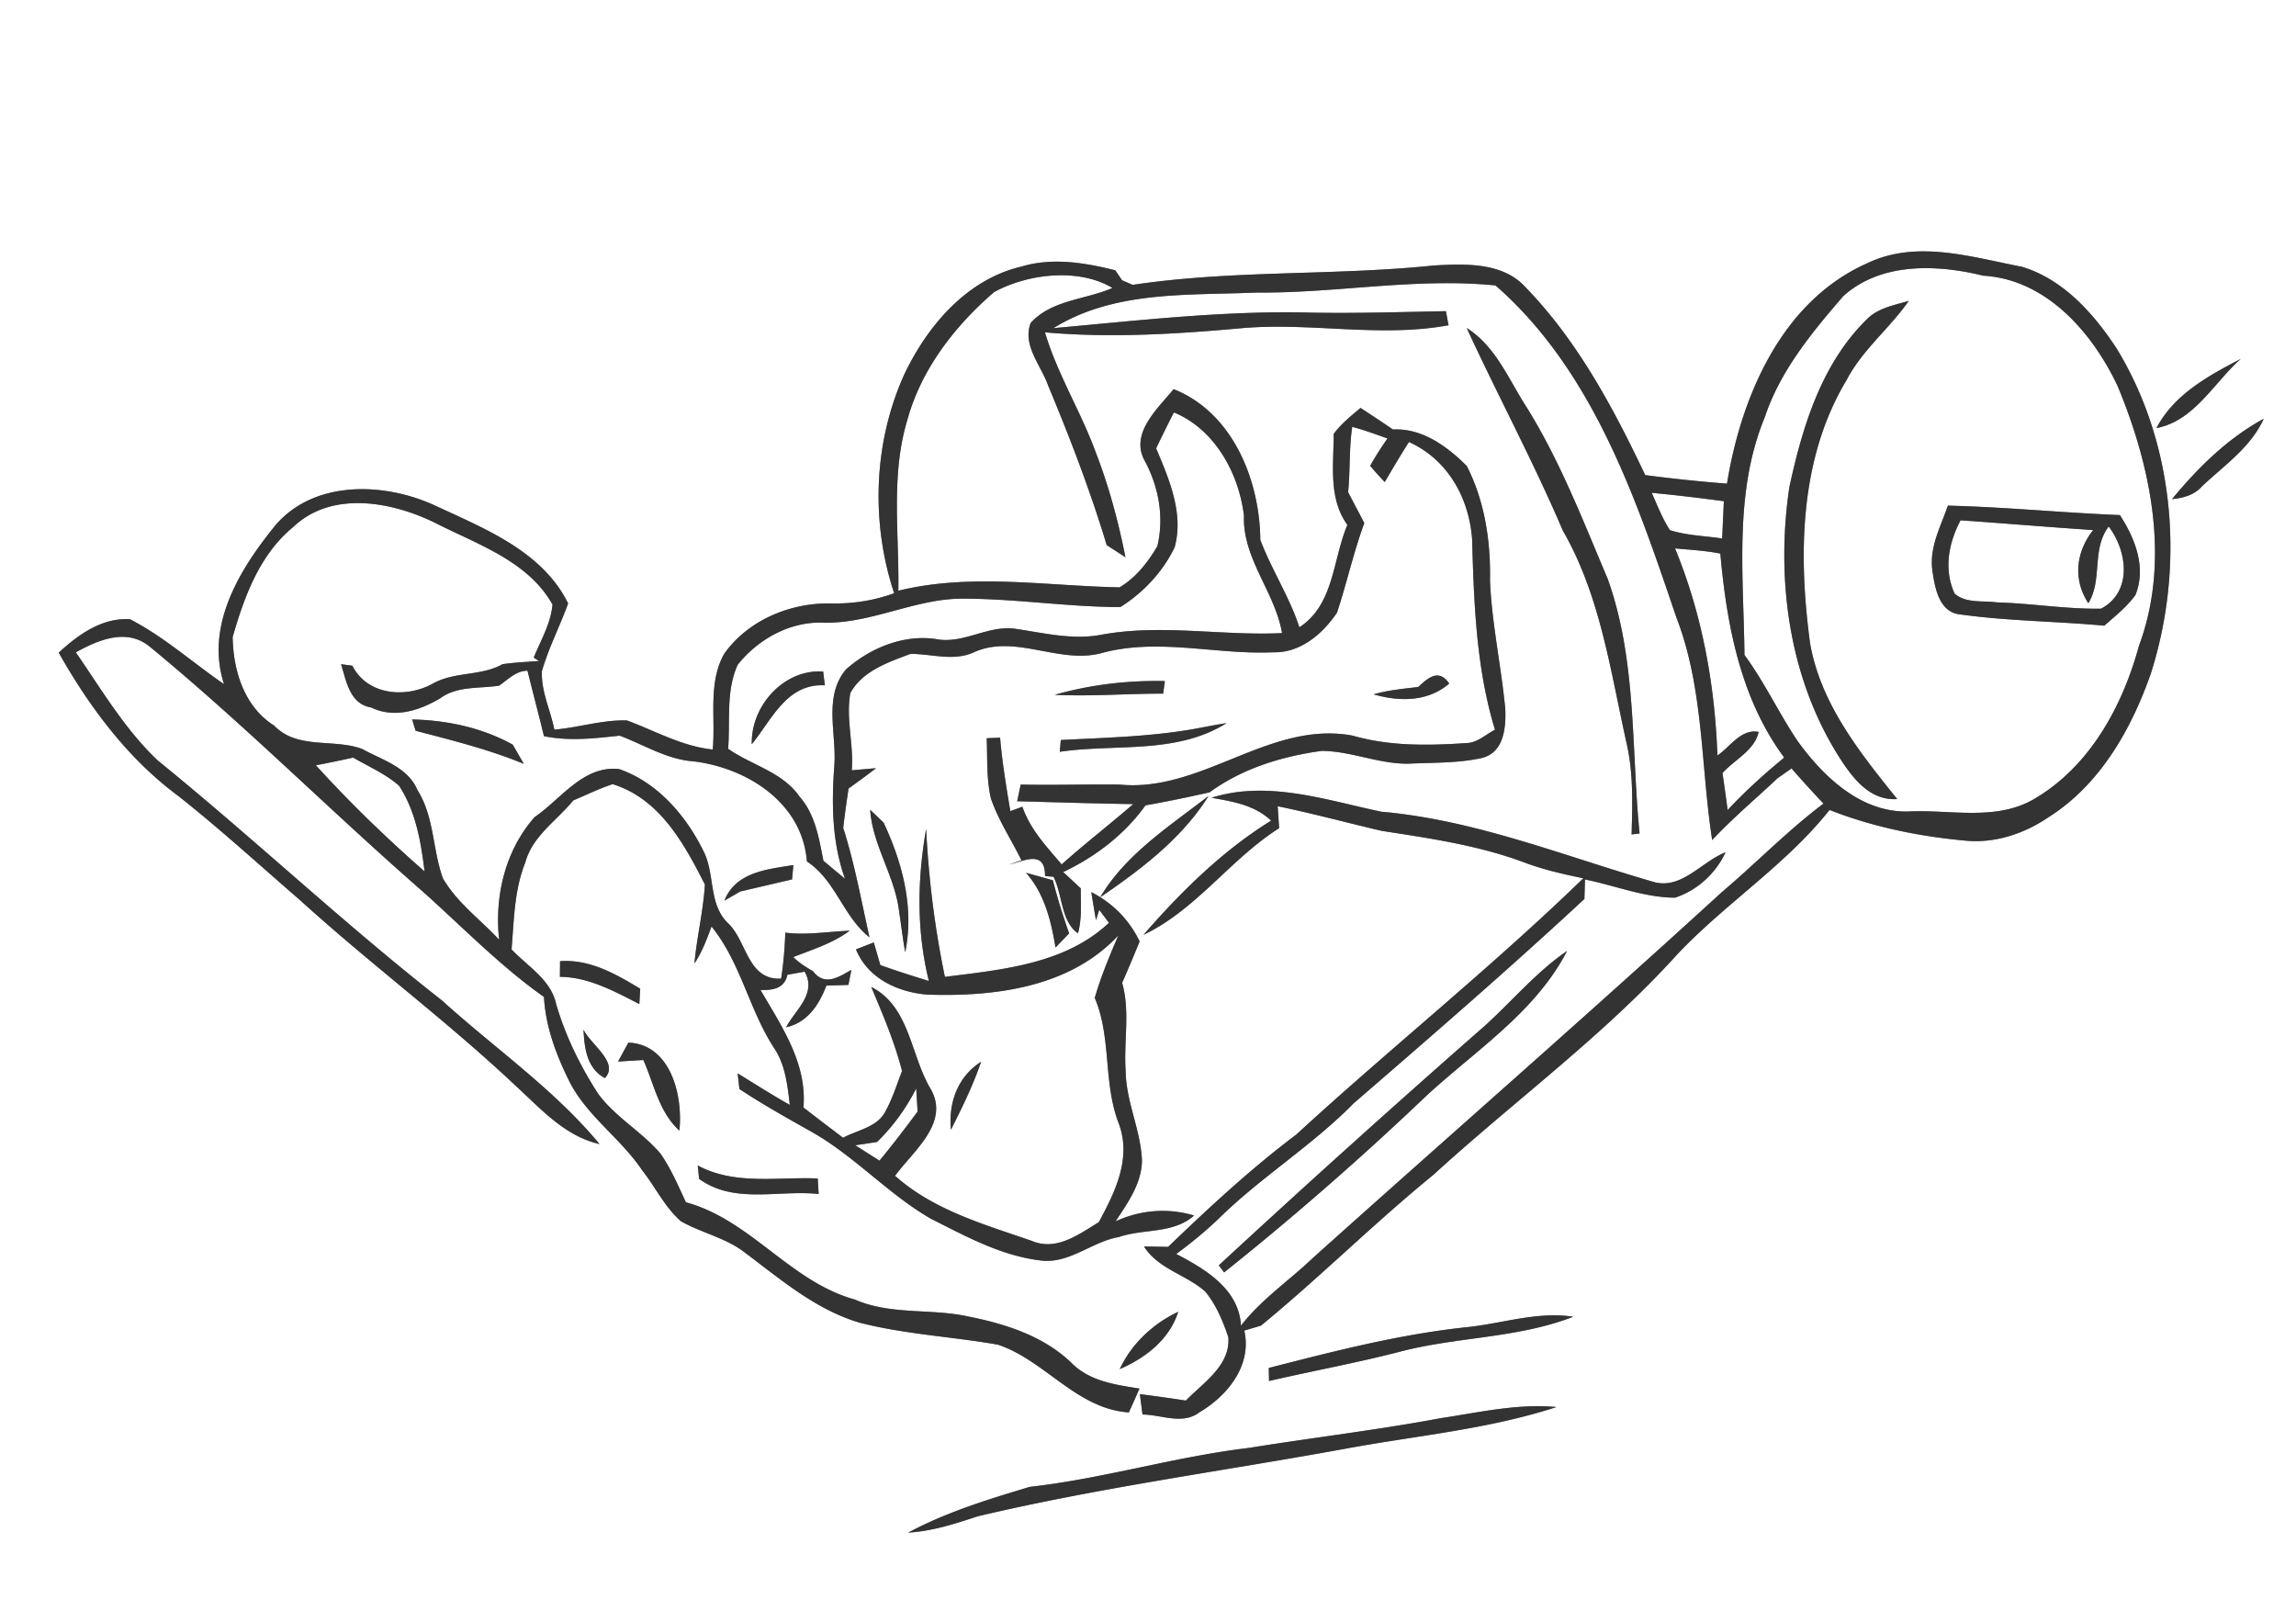 <svg width="380" height="200pt" viewBox="0 0 285 200" xmlns="http://www.w3.org/2000/svg"><rect x="0" y="0" width="285" height="200" fill="#808080" stroke="none"/><g fill="#FFF"><path d="M0 0h285v200H0V0m231.68 32.72c-10.55 4.73-15.56 16.52-17.31 27.31-3.39-.26-6.77-.62-10.15-1.06-3.96-8.35-8.4-16.67-14.89-23.35-2.83-3.09-7.49-2.88-11.33-2.67-12.44 1.29-25.02.54-37.4 2.41-.33-.14-.99-.43-1.32-.57l-.84-1.24c-3.77-.94-7.77-1.61-11.58-.48-6.81 1.57-11.72 7.32-14.61 13.4-3.83 8.46-4.17 18.37-1.26 27.16-2.53.93-5.2 1.33-7.89 1.27-5.01-.1-10.26 2.09-13.2 6.24-2.04 3.61-1.06 7.95-1.43 11.89-3.81-.39-7.13-2.31-10.65-3.61-3.04-.09-5.99.89-9.01 1.14-.48-2.42-1.67-4.78-1.54-7.27.83-2.88 2.23-5.57 3.25-8.39-3.16-6.41-10.19-9.21-16.3-12.05-6.3-2.99-15.15-3.37-20.04 2.36-4.43 5.45-8.73 12.42-6.37 19.71-3.89-2.67-7.47-5.9-11.68-8.06-3.47-.21-6.42 1.91-8.84 4.15 3.82 6.76 8.6 13.19 14.9 17.83 5.19 4.11 10.07 8.58 15.08 12.91 8.74 7.94 18.25 15 26.84 23.11 3.08 2.83 6.05 6.18 10.31 7.14-5.65-6.81-13.05-11.92-19.59-17.85-12.12-9.48-23.3-20.06-35.24-29.75-4.1-3.87-6.99-8.82-10.18-13.43 2.86-1.58 6.39-3.07 9.26-.64 11.7 9.63 22.4 20.38 33.81 30.33 4.96 4.43 9.6 9.24 15.04 13.08.21 3.73 1.54 7.26 3.2 10.57 2.2 4.28 6.38 7.02 9.02 10.99 1.63 2.05 2.78 4.53 4.77 6.27 2.6 1.49 5.66 2.07 8.04 3.97 4.44 3.32 8.76 7.05 14.19 8.64 5.62 1.44 11.45 1.72 17.13 2.72 5.87 1.96 9.74 7.96 16.25 8.41.45-.98.89-1.97 1.32-2.96-2.99-.48-6.17-.9-8.41-3.16-3.49-3.38-8.29-4.89-12.95-5.81-4.63-.99-9.53-.14-13.97-2.08-8.02-2.21-12.93-9.89-20.97-12.07-.96-2.07-1.86-4.2-3.18-6.07-2.32-2.71-5.56-4.49-7.69-7.37-2.24-3.45-4.07-7.19-5.23-11.14-.65-3.06-3.54-4.69-5.54-6.81.31-3.62.32-7.34 1.7-10.77.88-3.3 3.91-5.2 5.96-7.72 1.62-.69 3.21-1.46 4.88-2.02 5.84 1.8 8.88 7.37 11.46 12.46-.2 3.29-1 6.51-1.3 9.8.94-1.42 1.54-3.01 2.12-4.59 3.62 4.46 4.65 10.27 7.74 15.04 1.43 2.1 1.69 4.65 1.98 7.1-2.2-1.23-4.32-2.59-6.47-3.91.05.49.16 1.46.21 1.94 2.87 1.9 5.87 3.57 8.87 5.26 5.39 3.02 9.56 7.76 14.9 10.84 4.32 2.17 8.68 4.58 13.55 5.17 3.58.51 6.4-2.32 9.78-2.9 3.09-1.06 6.75-.37 9.34-2.67-3.25-.97-6.67-.7-9.75.73 1.51-2.3 3.25-4.7 3.28-7.57-.15-3.77-1.97-7.26-2.02-11.05-.27-3.67.58-7.4-.44-10.99.75-1.71 1.47-3.42 2.17-5.14-1.28-2.67-3.35-4.77-6-6.12.14.87.43 2.61.58 3.48l.41-1.28 1.2 1.61c-5.44 5.13-13.3 5.82-20.36 6.71-1.26-6.04-2.02-12.19-2.33-18.36-1.1 6.28-1.2 12.66.34 18.87-2.02-.62-4.03-1.26-6.02-1.97-.21-.7-.61-2.11-.82-2.81-.55.21-1.66.64-2.21.86 1.47 3.59 5.16 5.3 8.83 5.61 8.38.28 17.71-.87 23.74-7.35-1.09 2.54-2.16 5.1-2.93 7.76 2.1 4.94 1.03 10.53 2.97 15.56 1.64 4.32-.44 8.54-2.47 12.28-2.48 1.51-5.27 3.62-8.31 2.32-5.92-2.05-12.2-3.81-16.98-8.08 2.27-3.1 6.93-6.65 4.35-10.9-2.43-4.16-2.56-10.14-7.3-12.54 1.43 3.42 2.9 6.83 3.82 10.44-.64 1.63-1.15 3.33-2 4.88-.97 2.08-3.48 2.41-5.32 3.4-1.65-1.25-3.29-2.49-4.92-3.76.47-5.48-2.71-10.08-5.33-14.58 1.5.03 2.96-.15 3.34-1.89.53-.1 1.6-.29 2.14-.39 1.54 2.73-1.13 4.71-2.3 6.9 2.65-.57 4.1-2.8 5-5.17.91-.03 1.82-.05 2.73-.08.1-.46.28-1.4.37-1.87-1.59.9-3.31 2.08-4.76.17-.87-.51-1.74-1.04-2.45-1.76 2.4-.94 4.91-1.71 7-3.27-2.66.1-5.32.58-7.99.24-.07 1.91-.22 3.82-.52 5.71-4.17.2-4.22-4.61-6.57-6.87-2.47-2.33-1.61-6.03-3.03-8.88-2.16-4.44-5.73-8.61-10.5-10.26-4.46-.5-7.22 3.73-10.51 5.97-3.63 4.12-4.99 9.81-4.39 15.21-2.34-2.52-5.24-4.6-6.98-7.62-1.3-3.56-1.06-7.63-3.15-10.93-1.2-2.88-4.38-3.75-6.88-5.13-3.56-1.32-8.03.11-10.92-2.9-3.73-2.35-5.08-6.83-5.15-10.99 1.44-5.01 3.35-10.25 7.52-13.66 4.81-4.58 12.34-3.14 17.74-.45 5.2 2.64 11.42 4.7 14.44 10.07-.2 2.36-1.46 4.45-2.33 6.6l.67.41c-1.52.12-3.04.18-4.54.4-2.69 1.51-5.97.89-8.65 2.41-3.33 1.85-8.14 1.46-9.99-2.22-.35-.05-1.05-.14-1.4-.19.65 2.12 1.09 4.95 3.73 5.37 2.87 1.4 6.01.39 8.59-1.15 2.13-1.55 4.84-1.17 7.31-1.56 1.09-.76 2.09-1.85 3.51-1.85.66 2.71 1.39 5.41 2.04 8.12 3.13.65 6.27.28 9.4-.06 3.04 1.14 5.85 2.95 9.17 3.19 6.67.81 13.51 5.15 14.07 12.42 3.58 2.35 4.5 6.85 7.77 9.42-1.02-4.54-1.84-9.14-3.26-13.57.18-1.64.42-3.27.66-4.9 1.15-.82 2.29-1.66 3.41-2.52-.75.06-2.26.2-3.01.26.26-3.2-.75-6.41-.18-9.58 1.48-2.74 4.71-3.84 7.47-4.87 2.6-.01 5.31.95 7.82-.18 5.21-2.38 10.71 1.59 16.09.03 6.96-1.83 14.11.28 21.15-.05 3.35.09 6.13-2.31 7.88-4.92 1.22-3.67 2.04-7.47 3.39-11.11-.66-1.28-1.34-2.56-2.01-3.84.27-2.7.11-5.43.51-8.11 1.49.39 2.92.93 4.38 1.44a40.27 40.27 0 0 0-2.15 3.39c.56.7 1.19 1.36 1.81 2.02.97-1.67 1.96-3.33 3-4.97 4.81 2.17 7.45 6.92 7.84 12.03.23 7.95.5 16.02 2.84 23.68-1.16.6-2.2 1.64-3.56 1.66-4.72.32-9.51.4-14.09-.92-10.3-1.94-18.72 7.09-28.94 6.07-4.09-.05-8.18.09-12.28 0l-.44 2.07c4.8.12 9.6.29 14.41.35-2.93 2.54-6 4.91-8.89 7.49-1.87-2.21-3.92-4.36-4.87-7.16-.37.14-1.12.41-1.5.55-.5-3.03-1.01-6.06-1.27-9.12-.42.02-1.24.05-1.66.07.1 2.49-.05 5.02.52 7.47.92 2.71 2.54 5.12 3.79 7.68l-1.53.53c1.85-.44 4.49-1.89 4.46 1.43l1.05.08c1.12 2.19.93 5.59 3.04 7.02.5-1.82.34-3.73.34-5.58-.55-.51-1.63-1.52-2.18-2.02 4-1.89 7.63-4.67 10.22-8.28 2.67-.47 5.32-1.02 7.96-1.62 4.05-2.96 8.99-4.47 13.91-5.14 3.71.02 7.24 1.71 10.99 1.58 2.99-.14 6.05-.05 8.98-.72 2.66-.73 2.91-3.76 2.82-6.06-.51-5.33-1.67-10.59-1.9-15.94.1-4.86-.65-9.86-2.88-14.22-2.42-2.43-5.56-4.72-9.16-4.53-1.34-.91-2.68-1.8-4.03-2.68-1.18 1-2.41 1.97-3.33 3.23 0 3.81-.68 8 1.7 11.29-1.84 4.32-1.63 9.89-5.96 12.71-1.23-3.79-3.46-7.15-4.85-10.86-.07-7.4-3.41-15.78-10.76-18.7-1.95 2.39-5.41 5.45-3.63 8.81 1.77 3.25 2.48 7.05 1.61 10.68-1.16 1.99-2.68 3.93-4.69 5.11-9.15-.17-18.41-1.79-27.46.42.12-7.07-.97-14.34 1.13-21.24 1.73-6.28 5.89-11.63 10.76-15.83 4.3-2.34 10.57-2.98 14.69-.51-3.34 1.47-7.58 1.47-10.16 4.36-1.04 2.77 1.29 5.24 2.16 7.72 2.71 6.5 5.25 13.09 7.28 19.83.58.38 1.75 1.14 2.33 1.52-.88-4.44-2.06-8.83-3.7-13.06-1.85-5.06-4.75-9.67-6.29-14.86 8.11.72 16.26.22 24.35-.51 8.58-.77 17.21 1.2 25.75-.37-.09-.44-.25-1.32-.33-1.75-5.48.11-10.95.28-16.43.19-10.8-.31-21.55.96-32.29 1.92 7.58-4.7 16.67-4.04 25.21-4.42 9.89.1 19.8-1.88 29.67-.88 12.09 10.58 17.43 26.4 22.44 41.19 3.42 8.82 3.02 18.43 4.45 27.65 2.54-2.72 5.4-5.12 8.11-7.67.44-.31 1.31-.92 1.74-1.23 1.29 1.49 2.61 2.94 3.97 4.37-4.47 3.36-8.37 7.4-12.63 11-16.73 15.3-33.82 30.21-50.7 45.35-2.97 2.84-6.44 5.17-8.98 8.45-.25-4.56-4.45-7.02-8.04-8.9 1.85-1.34 3.61-2.8 5.26-4.37 5.25-5.17 11.6-9.06 16.76-14.32 9.65-8.34 19.3-16.69 28.65-25.37.02-.6.06-1.81.07-2.42 3.72.74 7.34 2.24 11.18 2.26 2.75-.9 5.05-3 6.27-5.63-3.03 1.18-5.54 4.77-9.09 3.63-11.11-3.22-22.04-7.66-33.65-8.67-6.87-1.45-14.09-3.94-21.07-1.73 2.64.46 5.38.91 7.4 2.84-6.03 3.73-11.2 8.84-15.84 14.17 6.56-3.12 10.76-9.38 16.84-13.24-.05-.68-.14-2.04-.18-2.72 4.34.89 8.62 2.06 12.94 3.06 6.06.94 12.19 1.82 17.94 4.02 2.3.83 4.68 1.38 7.06 1.86-11.42 11.08-23.91 21.04-35.63 31.81-5.65 4.25-10.82 9.05-15.91 13.94-.75-.01-2.25-.04-3-.05 1.79 2.82 5.25 3.49 7.62 5.61 1.34 1.64 2.18 3.65 2.85 5.65.29 3.51-3.11 5.64-5.27 7.87-1.9-.29-3.8-.56-5.71-.8.08.63.25 1.9.33 2.53 2.33.01 4.97 1.32 7.05-.27 3.49-2.04 6.57-5.84 5.58-10.15.52-.15 1.56-.46 2.08-.62 7.32-6.01 14.03-12.71 21.37-18.69 10.1-9.23 21.24-17.34 30.43-27.53 5.95-6.25 13.41-11.02 18.77-17.78 5.38 2.12 11.11 3.28 16.86 3.81 3.7.36 7.37-.88 10.4-2.96 6.33-4.03 10.2-10.86 12.62-17.78 4.22-13.25 3.04-28.41-4.26-40.37-2.85-4.33-6.6-8.55-11.71-10.11-6.34-1.21-13.14-3.42-19.33-.4m-49.62 7.99c3.88 8.41 8.28 16.6 11.93 25.14 4.67 8.1 5.92 17.48 7.93 26.46.84 3.69.71 7.51.61 11.26l.99-.12c-1.05-10.56-.33-21.48-3.96-31.61-3.08-7.25-5.92-14.66-10.11-21.37-2.21-3.43-3.8-7.49-7.39-9.76m85.62 12.42c4.7-.89 7.12-5.63 10.47-8.59-4.02 2.1-8.28 4.41-10.47 8.59m1.93 8.82c1.38-.13 2.77-.5 3.72-1.59 2.75-2.59 6.05-4.83 7.66-8.38-4.46 2.41-8.18 6.09-11.38 9.97m-93.57 23.32c-1.86.22-3.73.39-5.53.91 3.18.93 6.74.94 9.38-1.34-1.31-1.9-2.64-.69-3.85.43m-45.12.97c4.49.21 8.97-.15 13.46-.15.06-.39.16-1.17.21-1.56-4.62-.09-9.22.44-13.67 1.71M51.16 89.3c.11.35.32 1.05.43 1.4 4.53 1.19 9.08 2.31 13.43 4.11-.34-.59-1.03-1.78-1.37-2.38-3.79-2.11-8.18-3.04-12.49-3.13m98.12.98c-5.8 1.15-11.72 1.26-17.6 1.57-.04.37-.1 1.1-.13 1.46 6.94-1.02 14.45.36 20.71-3.56-1 .16-1.99.34-2.98.53m-41.27 10.23c.31 4.43 3.06 8.2 3.59 12.58.26 1.7.46 3.4.76 5.11 1.14-5.53-.34-11.11-2.68-16.1l-1.67-1.59m28.56 10.86c5.05-3.45 10.17-7.32 13.45-12.58-4.8 3.72-10.31 7.24-13.45 12.58m-46.65.41l1.97-1.13c2.14-.5 4.28-1 6.43-1.5l.16-1.78c-3.28.54-7.14.86-8.56 4.41m37.44-3.45c2.29 2.59 3.11 5.96 3.66 9.28.56-.59 1.13-1.17 1.69-1.76-.77-2.17-1.45-4.36-2.02-6.59l-3.33-.93m56.94 19a1688.57 1688.57 0 0 0-33.01 29.72c.16.22.5.66.66.88A379.86 379.86 0 0 0 177 136.06c6.14-5.68 13.58-10.4 17.52-18.03-3.82 2.61-6.8 6.21-10.22 9.3M69.52 119.3c-.01.48-.01 1.45-.02 1.94 3.6.04 6.75 1.8 9.86 3.38.03-.47.08-1.42.11-1.9-3.05-1.84-6.25-3.68-9.95-3.42m5.56 14.51c1.83-1.9-1.79-4.18-2.65-6.02.11 2.29.4 4.8 2.65 6.02m2.92-4.4c-.32.59-.96 1.76-1.28 2.35.79-.05 2.35-.15 3.14-.19 1.33 2.99 1.94 6.46 4.47 8.76.46-4.33-1.06-10.7-6.33-10.92m40.04 10.82c1.38-2.75 2.75-5.52 3.74-8.44-2.89 1.84-4.07 5.07-3.74 8.44m-31.43 4.43c.04.42.13 1.24.17 1.66 4.38 3.18 9.87 1.34 14.84 1.88l-.12-1.93c-5-.21-10.27.87-14.89-1.61M139 169.93c3.2-1.39 6.15-3.66 7.25-7.11-3.11 1.46-5.8 3.97-7.25 7.11m43.07-5.2c-8.34.88-16.47 2.98-24.58 5.06.01.4.03 1.21.03 1.62 5.42-1.26 10.9-2.25 16.29-3.65 7.08-1.85 14.61-1.65 21.48-4.33-4.49-.68-8.81.85-13.22 1.3m-3.21 11.29c-7.92 1.48-15.92 2.42-23.87 3.7-9.15 1.09-18.01 3.8-27.17 4.83-5.13 1.54-10.36 3.14-15.09 5.68 2.98-.18 5.83-1.1 8.64-2.03 15.06-3.56 30.4-5.61 45.6-8.38 8.76-1.63 17.73-2.4 26.23-5.18-4.83-.45-9.59.67-14.34 1.38z"/><path d="M228.81 36.75c4.67-4.21 11.62-3.95 17.37-2.53 7.82.45 13.55 7.06 16.68 13.7 4.18 10.05 6.56 21.71 2.65 32.23-2.05 7.52-6.1 14.98-13.01 19.02-4.74 2.77-10.36 1.3-15.53 1.55-5.94.2-10.65-4.31-13.89-8.82-2.31-3.46-4.07-7.25-6.54-10.6-.1-9.85-1.35-20.12 2.51-29.49 1.92-5.78 5.84-10.53 9.76-15.06m2.88 2.92c-5.61 5.52-7.96 13.32-9.58 20.81-1.72 11.6 0 24.1 6.53 34.02 1.59 2.4 3.65 4.89 6.86 4.68-4.65-5.78-9.52-11.84-10.82-19.36-1.47-10.95-1.33-22.89 4.53-32.64 1.95-3.75 5.34-6.41 7.73-9.84-1.83.55-3.87.89-5.25 2.33m10.1 23.09c-.9 2.61-2.34 5.22-1.92 8.08.31 2.18.85 5.26 3.59 5.44 5.88.81 11.84.83 17.75 1.38 1.35-1.21 2.82-2.34 3.87-3.83 1.36-3.43-.06-6.99-1.94-9.9-7.12-.28-14.22-1-21.35-1.17zM143.51 55.65c.71-1.5 1.45-2.98 2.2-4.46 5.09 2.08 8.08 7.59 8.7 12.82-.18 5.34 3.85 9.46 4.73 14.57-7.43.36-14.91-1.15-22.3.18-3.64.73-7.27-.2-10.85-.72-3.39-.47-6.46 1.97-9.86 1.27-4.02-.57-8.14 1.13-11.11 3.77-2.83 3.34-1.18 7.93-1.45 11.86-.36 4.75-.31 9.59 1.32 14.13a527.1 527.1 0 0 1-2.68-2.23c-.55-2.78-1.01-5.75-2.96-7.96-2.12-3.07-5.96-3.9-8.87-5.94.28-3.46-.3-7.18 1.19-10.43 2.47-3.11 6.35-5.31 10.4-5.23 5.85.22 11.16-2.78 16.95-2.97 6.74-.07 13.43 1.03 20.15 1.04 2.84-1.78 5.29-4.39 6.74-7.43 1.15-4.21-.69-8.44-2.3-12.27M93.32 92.37c2.51-3.08 4.33-7.56 9.07-7.31-.05-.42-.16-1.28-.21-1.71-4.88-.32-8.99 4.26-8.86 9.02zM205.03 61.17c2.99.28 5.97.64 8.95 1.04l-.21 4.63c-2.16-.33-4.4-.37-6.49-1.04-.93-1.45-1.56-3.06-2.25-4.63z"/><path d="M242.63 73.69c-1.39-3-.75-6.3.73-9.11 5.49.38 10.97.85 16.46 1.21-2.14 2.72-2.53 6.12-.6 9.08 1.81-2.9.36-6.65 2.53-9.52 2.32 3.04 2.99 8.11-.95 10.2-4.31.07-8.59-.66-12.89-.78-1.75-.25-3.83.16-5.28-1.08zM207.92 68.07c1.87.17 3.76.27 5.62.64.8 8.88 2.5 17.99 7.93 25.32-2.47 2.03-4.84 4.17-7.02 6.51-.2-1.53-.42-3.06-.64-4.59 1.49-1.66 3.99-2.81 4.49-5.11-2.22-.4-3.5 1.84-5.12 2.93-.31-8.77-1.9-17.56-5.26-25.7zM39.21 94.99c1.54-.3 3.09-.61 4.62-.96 1.93 1.12 4.03 2.02 5.71 3.5 2.06 3.15 2.72 6.96 3.16 10.63-4.74-4.14-9.26-8.52-13.49-13.17zM108.87 141.74c1.98-1.93 3.61-4.18 4.86-6.65.04.72.13 2.16.17 2.88-1.53 2.06-3.09 4.11-4.73 6.09-.75-.48-2.26-1.43-3.01-1.91.68-.1 2.03-.31 2.71-.41z"/></g><g fill="#333"><path d="M231.68 32.72c6.19-3.02 12.99-.81 19.33.4 5.11 1.56 8.86 5.78 11.71 10.11 7.3 11.96 8.48 27.12 4.26 40.37-2.42 6.92-6.29 13.75-12.62 17.78-3.03 2.08-6.7 3.32-10.4 2.96-5.75-.53-11.48-1.69-16.86-3.81-5.36 6.76-12.82 11.53-18.77 17.78-9.19 10.19-20.33 18.3-30.43 27.53-7.34 5.98-14.05 12.68-21.37 18.69-.52.16-1.56.47-2.08.62.99 4.31-2.09 8.11-5.58 10.15-2.08 1.59-4.72.28-7.05.27-.08-.63-.25-1.9-.33-2.53 1.91.24 3.81.51 5.71.8 2.16-2.23 5.56-4.36 5.27-7.87-.67-2-1.51-4.01-2.85-5.65-2.37-2.12-5.83-2.79-7.62-5.61.75.01 2.25.04 3 .05 5.09-4.89 10.26-9.69 15.91-13.94 11.72-10.77 24.21-20.73 35.63-31.81-2.38-.48-4.76-1.03-7.06-1.86-5.75-2.2-11.88-3.08-17.94-4.02-4.32-1-8.6-2.17-12.94-3.06.04.68.13 2.04.18 2.72-6.08 3.86-10.28 10.12-16.84 13.24 4.64-5.33 9.81-10.44 15.84-14.17-2.02-1.93-4.76-2.38-7.4-2.84 6.98-2.21 14.2.28 21.07 1.73 11.61 1.01 22.54 5.45 33.65 8.67 3.55 1.14 6.06-2.45 9.09-3.63-1.22 2.63-3.52 4.73-6.27 5.63-3.84-.02-7.46-1.52-11.18-2.26-.01.61-.05 1.82-.07 2.42-9.35 8.68-19 17.03-28.65 25.37-5.16 5.26-11.51 9.15-16.76 14.32a51.213 51.213 0 0 1-5.26 4.37c3.59 1.88 7.79 4.34 8.04 8.9 2.54-3.28 6.01-5.61 8.98-8.45 16.88-15.14 33.97-30.05 50.7-45.35 4.26-3.6 8.16-7.64 12.63-11-1.36-1.43-2.68-2.88-3.97-4.37-.43.31-1.3.92-1.74 1.23-2.71 2.55-5.57 4.95-8.11 7.67-1.43-9.22-1.03-18.83-4.45-27.65-5.01-14.79-10.35-30.61-22.44-41.19-9.87-1-19.78.98-29.67.88-8.54.38-17.63-.28-25.21 4.42 10.74-.96 21.49-2.23 32.29-1.92 5.48.09 10.95-.08 16.43-.19.08.43.24 1.31.33 1.75-8.54 1.57-17.17-.4-25.75.37-8.09.73-16.24 1.23-24.35.51 1.54 5.19 4.44 9.8 6.29 14.86 1.64 4.23 2.82 8.62 3.7 13.06-.58-.38-1.75-1.14-2.33-1.52-2.03-6.74-4.57-13.33-7.28-19.83-.87-2.48-3.2-4.95-2.16-7.72 2.58-2.89 6.82-2.89 10.16-4.36-4.12-2.47-10.39-1.83-14.69.51-4.87 4.2-9.03 9.55-10.76 15.83-2.1 6.9-1.01 14.17-1.13 21.24 9.05-2.21 18.31-.59 27.46-.42 2.01-1.18 3.53-3.12 4.69-5.11.87-3.63.16-7.43-1.61-10.68-1.78-3.36 1.68-6.42 3.63-8.81 7.35 2.92 10.69 11.3 10.76 18.7 1.39 3.71 3.62 7.07 4.85 10.86 4.33-2.82 4.12-8.39 5.96-12.71-2.38-3.29-1.7-7.48-1.7-11.29.92-1.26 2.15-2.23 3.33-3.23 1.35.88 2.69 1.77 4.03 2.68 3.6-.19 6.74 2.1 9.16 4.53 2.23 4.36 2.98 9.36 2.88 14.22.23 5.35 1.39 10.61 1.9 15.94.09 2.3-.16 5.33-2.82 6.06-2.93.67-5.99.58-8.98.72-3.75.13-7.28-1.56-10.99-1.58-4.92.67-9.86 2.18-13.91 5.14-2.64.6-5.29 1.15-7.96 1.62-2.59 3.61-6.22 6.39-10.22 8.28.55.5 1.63 1.51 2.18 2.02 0 1.85.16 3.76-.34 5.58-2.11-1.43-1.92-4.83-3.04-7.02l-1.05-.08c.03-3.32-2.61-1.87-4.46-1.43l1.53-.53c-1.25-2.56-2.87-4.97-3.79-7.68-.57-2.45-.42-4.98-.52-7.47.42-.02 1.24-.05 1.66-.07.26 3.06.77 6.09 1.27 9.12.38-.14 1.13-.41 1.5-.55.95 2.8 3 4.95 4.87 7.16 2.89-2.58 5.96-4.95 8.89-7.49-4.81-.06-9.61-.23-14.41-.35l.44-2.07c4.1.09 8.19-.05 12.28 0 10.22 1.02 18.64-8.01 28.94-6.07 4.58 1.32 9.37 1.24 14.09.92 1.36-.02 2.4-1.06 3.56-1.66-2.34-7.66-2.61-15.73-2.84-23.68-.39-5.11-3.03-9.86-7.84-12.03-1.04 1.64-2.03 3.3-3 4.97-.62-.66-1.25-1.32-1.81-2.02a40.27 40.27 0 0 1 2.15-3.39c-1.46-.51-2.89-1.05-4.38-1.44-.4 2.68-.24 5.41-.51 8.11.67 1.28 1.35 2.56 2.01 3.84-1.35 3.64-2.17 7.44-3.39 11.11-1.75 2.61-4.53 5.01-7.88 4.92-7.04.33-14.19-1.78-21.15.05-5.38 1.56-10.88-2.41-16.09-.03-2.51 1.13-5.22.17-7.82.18-2.76 1.03-5.99 2.13-7.47 4.87-.57 3.17.44 6.38.18 9.58.75-.06 2.26-.2 3.01-.26-1.12.86-2.26 1.7-3.41 2.52-.24 1.63-.48 3.26-.66 4.9 1.42 4.43 2.24 9.03 3.26 13.57-3.27-2.57-4.19-7.07-7.77-9.42-.56-7.27-7.4-11.61-14.07-12.42-3.32-.24-6.13-2.05-9.17-3.19-3.13.34-6.27.71-9.4.06-.65-2.71-1.38-5.41-2.04-8.12-1.42 0-2.42 1.09-3.51 1.85-2.47.39-5.18.01-7.31 1.56-2.58 1.54-5.72 2.55-8.59 1.15-2.64-.42-3.08-3.25-3.73-5.37.35.05 1.05.14 1.4.19 1.85 3.68 6.66 4.07 9.99 2.22 2.68-1.52 5.96-.9 8.65-2.41 1.5-.22 3.02-.28 4.54-.4l-.67-.41c.87-2.15 2.13-4.24 2.33-6.6-3.02-5.37-9.24-7.43-14.44-10.07-5.4-2.69-12.93-4.13-17.74.45-4.17 3.41-6.08 8.65-7.52 13.66.07 4.16 1.42 8.64 5.15 10.99 2.89 3.01 7.36 1.58 10.92 2.9 2.5 1.38 5.68 2.25 6.88 5.13 2.09 3.3 1.85 7.37 3.15 10.93 1.74 3.02 4.64 5.1 6.98 7.62-.6-5.4.76-11.09 4.39-15.21 3.29-2.24 6.05-6.47 10.51-5.97 4.77 1.65 8.34 5.82 10.5 10.26 1.42 2.85.56 6.55 3.03 8.88 2.35 2.26 2.4 7.07 6.57 6.87.3-1.89.45-3.8.52-5.71 2.67.34 5.33-.14 7.99-.24-2.09 1.56-4.6 2.33-7 3.27.71.72 1.58 1.25 2.45 1.76 1.45 1.91 3.17.73 4.76-.17-.09.47-.27 1.41-.37 1.87-.91.03-1.82.05-2.73.08-.9 2.37-2.35 4.6-5 5.17 1.17-2.19 3.84-4.17 2.3-6.9-.54.1-1.61.29-2.14.39-.38 1.74-1.84 1.92-3.34 1.89 2.62 4.5 5.8 9.1 5.33 14.58 1.63 1.27 3.27 2.51 4.92 3.76 1.84-.99 4.35-1.32 5.32-3.4.85-1.55 1.36-3.25 2-4.88-.92-3.61-2.39-7.02-3.82-10.44 4.74 2.4 4.87 8.38 7.3 12.54 2.58 4.25-2.08 7.8-4.35 10.9 4.78 4.27 11.06 6.03 16.98 8.08 3.04 1.3 5.83-.81 8.31-2.32 2.03-3.74 4.11-7.96 2.47-12.28-1.94-5.03-.87-10.62-2.97-15.56.77-2.66 1.84-5.22 2.93-7.76-6.03 6.48-15.36 7.63-23.74 7.35-3.67-.31-7.36-2.02-8.83-5.61.55-.22 1.66-.65 2.21-.86.21.7.61 2.11.82 2.81 1.99.71 4 1.35 6.02 1.97-1.54-6.21-1.44-12.59-.34-18.87.31 6.17 1.07 12.32 2.33 18.36 7.06-.89 14.92-1.58 20.36-6.71l-1.2-1.61-.41 1.28c-.15-.87-.44-2.61-.58-3.48 2.65 1.35 4.72 3.45 6 6.12-.7 1.72-1.42 3.43-2.17 5.14 1.02 3.59.17 7.32.44 10.99.05 3.79 1.87 7.28 2.02 11.05-.03 2.87-1.77 5.27-3.28 7.57 3.08-1.43 6.5-1.7 9.75-.73-2.59 2.3-6.25 1.61-9.34 2.67-3.38.58-6.2 3.41-9.78 2.9-4.87-.59-9.23-3-13.55-5.17-5.34-3.08-9.51-7.82-14.9-10.84-3-1.69-6-3.36-8.87-5.26-.05-.48-.16-1.45-.21-1.94 2.15 1.32 4.27 2.68 6.47 3.91-.29-2.45-.55-5-1.98-7.1-3.09-4.77-4.12-10.58-7.74-15.04-.58 1.58-1.18 3.17-2.12 4.59.3-3.29 1.1-6.51 1.3-9.8-2.58-5.09-5.62-10.66-11.46-12.46-1.67.56-3.26 1.33-4.88 2.02-2.05 2.52-5.08 4.42-5.96 7.72-1.38 3.43-1.39 7.15-1.7 10.77 2 2.12 4.89 3.75 5.54 6.81 1.16 3.95 2.99 7.69 5.23 11.14 2.13 2.88 5.37 4.66 7.69 7.37 1.32 1.87 2.22 4 3.18 6.07 8.04 2.18 12.95 9.86 20.97 12.07 4.44 1.94 9.34 1.09 13.97 2.08 4.66.92 9.46 2.43 12.95 5.81 2.24 2.26 5.42 2.68 8.41 3.16-.43.99-.87 1.98-1.32 2.96-6.51-.45-10.38-6.45-16.25-8.41-5.68-1-11.51-1.28-17.13-2.72-5.43-1.59-9.75-5.32-14.19-8.64-2.38-1.9-5.44-2.48-8.04-3.97-1.99-1.74-3.14-4.22-4.77-6.27-2.64-3.97-6.82-6.71-9.02-10.99-1.66-3.31-2.99-6.84-3.2-10.57-5.44-3.84-10.08-8.65-15.04-13.08-11.41-9.95-22.11-20.7-33.81-30.33-2.87-2.43-6.4-.94-9.26.64 3.19 4.61 6.08 9.56 10.18 13.43 11.94 9.69 23.12 20.27 35.24 29.75 6.54 5.93 13.94 11.04 19.59 17.85-4.26-.96-7.23-4.31-10.31-7.14-8.59-8.11-18.1-15.17-26.84-23.11-5.01-4.33-9.89-8.8-15.08-12.91-6.3-4.64-11.08-11.07-14.9-17.83 2.42-2.24 5.37-4.36 8.84-4.15 4.21 2.16 7.79 5.39 11.68 8.06-2.36-7.29 1.94-14.26 6.37-19.71 4.89-5.73 13.74-5.35 20.04-2.36 6.11 2.84 13.14 5.64 16.3 12.05-1.02 2.82-2.42 5.51-3.25 8.39-.13 2.49 1.06 4.85 1.54 7.27 3.02-.25 5.97-1.23 9.01-1.14 3.52 1.3 6.84 3.22 10.65 3.61.37-3.94-.61-8.28 1.43-11.89 2.94-4.15 8.19-6.34 13.2-6.24 2.69.06 5.36-.34 7.89-1.27-2.91-8.79-2.57-18.7 1.26-27.16 2.89-6.08 7.8-11.83 14.61-13.4 3.81-1.13 7.81-.46 11.58.48l.84 1.24c.33.14.99.43 1.32.57 12.38-1.87 24.96-1.12 37.4-2.41 3.84-.21 8.5-.42 11.33 2.67 6.49 6.68 10.93 15 14.89 23.35 3.38.44 6.76.8 10.15 1.06 1.75-10.79 6.76-22.58 17.31-27.31m-2.87 4.03c-3.92 4.53-7.84 9.28-9.76 15.06-3.86 9.37-2.61 19.64-2.51 29.49 2.47 3.35 4.23 7.14 6.54 10.6 3.24 4.51 7.95 9.02 13.89 8.82 5.17-.25 10.79 1.22 15.53-1.55 6.91-4.04 10.96-11.5 13.01-19.02 3.91-10.52 1.53-22.18-2.65-32.23-3.13-6.64-8.86-13.25-16.68-13.7-5.75-1.42-12.7-1.68-17.37 2.53m-85.3 18.9c1.61 3.83 3.45 8.06 2.3 12.27-1.45 3.04-3.9 5.65-6.74 7.43-6.72-.01-13.41-1.11-20.15-1.04-5.79.19-11.1 3.19-16.95 2.97-4.05-.08-7.93 2.12-10.4 5.23-1.49 3.25-.91 6.97-1.19 10.43 2.91 2.04 6.75 2.87 8.87 5.94 1.95 2.21 2.41 5.18 2.96 7.96.67.56 2.01 1.68 2.68 2.23-1.63-4.54-1.68-9.38-1.32-14.13.27-3.93-1.38-8.52 1.45-11.86 2.97-2.64 7.09-4.34 11.11-3.77 3.4.7 6.47-1.74 9.86-1.27 3.58.52 7.21 1.45 10.85.72 7.39-1.33 14.87.18 22.3-.18-.88-5.11-4.91-9.23-4.73-14.57-.62-5.23-3.61-10.74-8.7-12.82-.75 1.48-1.49 2.96-2.2 4.46m61.52 5.52c.69 1.57 1.32 3.18 2.25 4.63 2.09.67 4.33.71 6.49 1.04l.21-4.63c-2.98-.4-5.96-.76-8.95-1.04m2.89 6.9c3.36 8.14 4.95 16.93 5.26 25.7 1.62-1.09 2.9-3.33 5.12-2.93-.5 2.3-3 3.45-4.49 5.11.22 1.53.44 3.06.64 4.59 2.18-2.34 4.55-4.48 7.02-6.51-5.43-7.33-7.13-16.44-7.93-25.32-1.86-.37-3.75-.47-5.62-.64M39.21 94.99c4.23 4.65 8.75 9.03 13.49 13.17-.44-3.67-1.1-7.48-3.16-10.63-1.68-1.48-3.78-2.38-5.71-3.5-1.53.35-3.08.66-4.62.96m69.66 46.75c-.68.1-2.03.31-2.71.41.75.48 2.26 1.43 3.01 1.91 1.64-1.98 3.2-4.03 4.73-6.09-.04-.72-.13-2.16-.17-2.88a25.075 25.075 0 0 1-4.86 6.65z"/><path d="M231.69 39.67c1.38-1.44 3.42-1.78 5.25-2.33-2.39 3.43-5.78 6.09-7.73 9.84-5.86 9.75-6 21.69-4.53 32.64 1.3 7.52 6.17 13.58 10.82 19.36-3.21.21-5.27-2.28-6.86-4.68-6.53-9.92-8.25-22.42-6.53-34.02 1.62-7.49 3.97-15.29 9.58-20.81zM182.06 40.71c3.59 2.27 5.18 6.33 7.39 9.76 4.19 6.71 7.03 14.12 10.11 21.37 3.63 10.13 2.91 21.05 3.96 31.61l-.99.12c.1-3.75.23-7.57-.61-11.26-2.01-8.98-3.26-18.36-7.93-26.46-3.65-8.54-8.05-16.73-11.93-25.14zM267.68 53.13c2.19-4.18 6.45-6.49 10.47-8.59-3.35 2.96-5.77 7.7-10.47 8.59zM269.61 61.95c3.2-3.88 6.92-7.56 11.38-9.97-1.61 3.55-4.91 5.79-7.66 8.38-.95 1.09-2.34 1.46-3.72 1.59zM241.79 62.76c7.13.17 14.23.89 21.35 1.17 1.88 2.91 3.3 6.47 1.94 9.9-1.05 1.49-2.52 2.62-3.87 3.83-5.91-.55-11.87-.57-17.75-1.38-2.74-.18-3.28-3.26-3.59-5.44-.42-2.86 1.02-5.47 1.92-8.08m.84 10.93c1.45 1.24 3.53.83 5.28 1.08 4.3.12 8.58.85 12.89.78 3.94-2.09 3.27-7.16.95-10.2-2.17 2.87-.72 6.62-2.53 9.52-1.93-2.96-1.54-6.36.6-9.08-5.49-.36-10.97-.83-16.46-1.21-1.48 2.81-2.12 6.11-.73 9.11zM93.32 92.37c-.13-4.76 3.98-9.34 8.86-9.02.05.43.16 1.29.21 1.71-4.74-.25-6.56 4.23-9.07 7.31zM176.04 85.27c1.21-1.12 2.54-2.33 3.85-.43-2.64 2.28-6.2 2.27-9.38 1.34 1.8-.52 3.67-.69 5.53-.91zM130.92 86.24c4.45-1.27 9.05-1.8 13.67-1.71-.05.39-.15 1.17-.21 1.56-4.49 0-8.97.36-13.46.15zM51.16 89.3c4.31.09 8.7 1.02 12.49 3.13.34.6 1.03 1.79 1.37 2.38-4.35-1.8-8.9-2.92-13.43-4.11-.11-.35-.32-1.05-.43-1.4zM149.28 90.28c.99-.19 1.98-.37 2.98-.53-6.26 3.92-13.77 2.54-20.71 3.56.03-.36.09-1.09.13-1.46 5.88-.31 11.8-.42 17.6-1.57zM108.01 100.51l1.67 1.59c2.34 4.99 3.82 10.57 2.68 16.1-.3-1.71-.5-3.41-.76-5.11-.53-4.38-3.28-8.15-3.59-12.58zM136.57 111.37c3.14-5.34 8.65-8.86 13.45-12.58-3.28 5.26-8.4 9.13-13.45 12.58zM89.92 111.78c1.42-3.55 5.28-3.87 8.56-4.41l-.16 1.78c-2.15.5-4.29 1-6.43 1.5l-1.97 1.13zM127.36 108.33l3.33.93c.57 2.23 1.25 4.42 2.02 6.59-.56.59-1.13 1.17-1.69 1.76-.55-3.32-1.37-6.69-3.66-9.28zM184.3 127.33c3.42-3.09 6.4-6.69 10.22-9.3-3.94 7.63-11.38 12.35-17.52 18.03a379.86 379.86 0 0 1-25.05 21.87c-.16-.22-.5-.66-.66-.88a1688.57 1688.57 0 0 1 33.01-29.72zM69.52 119.3c3.7-.26 6.9 1.58 9.95 3.42-.03.48-.08 1.43-.11 1.9-3.11-1.58-6.26-3.34-9.86-3.38.01-.49.01-1.46.02-1.94zM75.08 133.81c-2.25-1.22-2.54-3.73-2.65-6.02.86 1.84 4.48 4.12 2.65 6.02zM78 129.41c5.27.22 6.79 6.59 6.33 10.92-2.53-2.3-3.14-5.77-4.47-8.76-.79.04-2.35.14-3.14.19.32-.59.96-1.76 1.28-2.35zM118.04 140.23c-.33-3.37.85-6.6 3.74-8.44-.99 2.92-2.36 5.69-3.74 8.44zM86.61 144.66c4.62 2.48 9.89 1.4 14.89 1.61l.12 1.93c-4.97-.54-10.46 1.3-14.84-1.88-.04-.42-.13-1.24-.17-1.66zM139 169.93c1.45-3.14 4.14-5.65 7.25-7.11-1.1 3.45-4.05 5.72-7.25 7.11zM182.07 164.73c4.41-.45 8.73-1.98 13.22-1.3-6.87 2.68-14.4 2.48-21.48 4.33-5.39 1.4-10.87 2.39-16.29 3.65 0-.41-.02-1.22-.03-1.62 8.11-2.08 16.24-4.18 24.58-5.06zM178.86 176.02c4.75-.71 9.51-1.83 14.34-1.38-8.5 2.78-17.47 3.55-26.23 5.18-15.2 2.77-30.54 4.82-45.6 8.38-2.81.93-5.66 1.85-8.64 2.03 4.73-2.54 9.96-4.14 15.09-5.68 9.16-1.03 18.02-3.74 27.17-4.83 7.95-1.28 15.95-2.22 23.87-3.7z"/></g></svg>